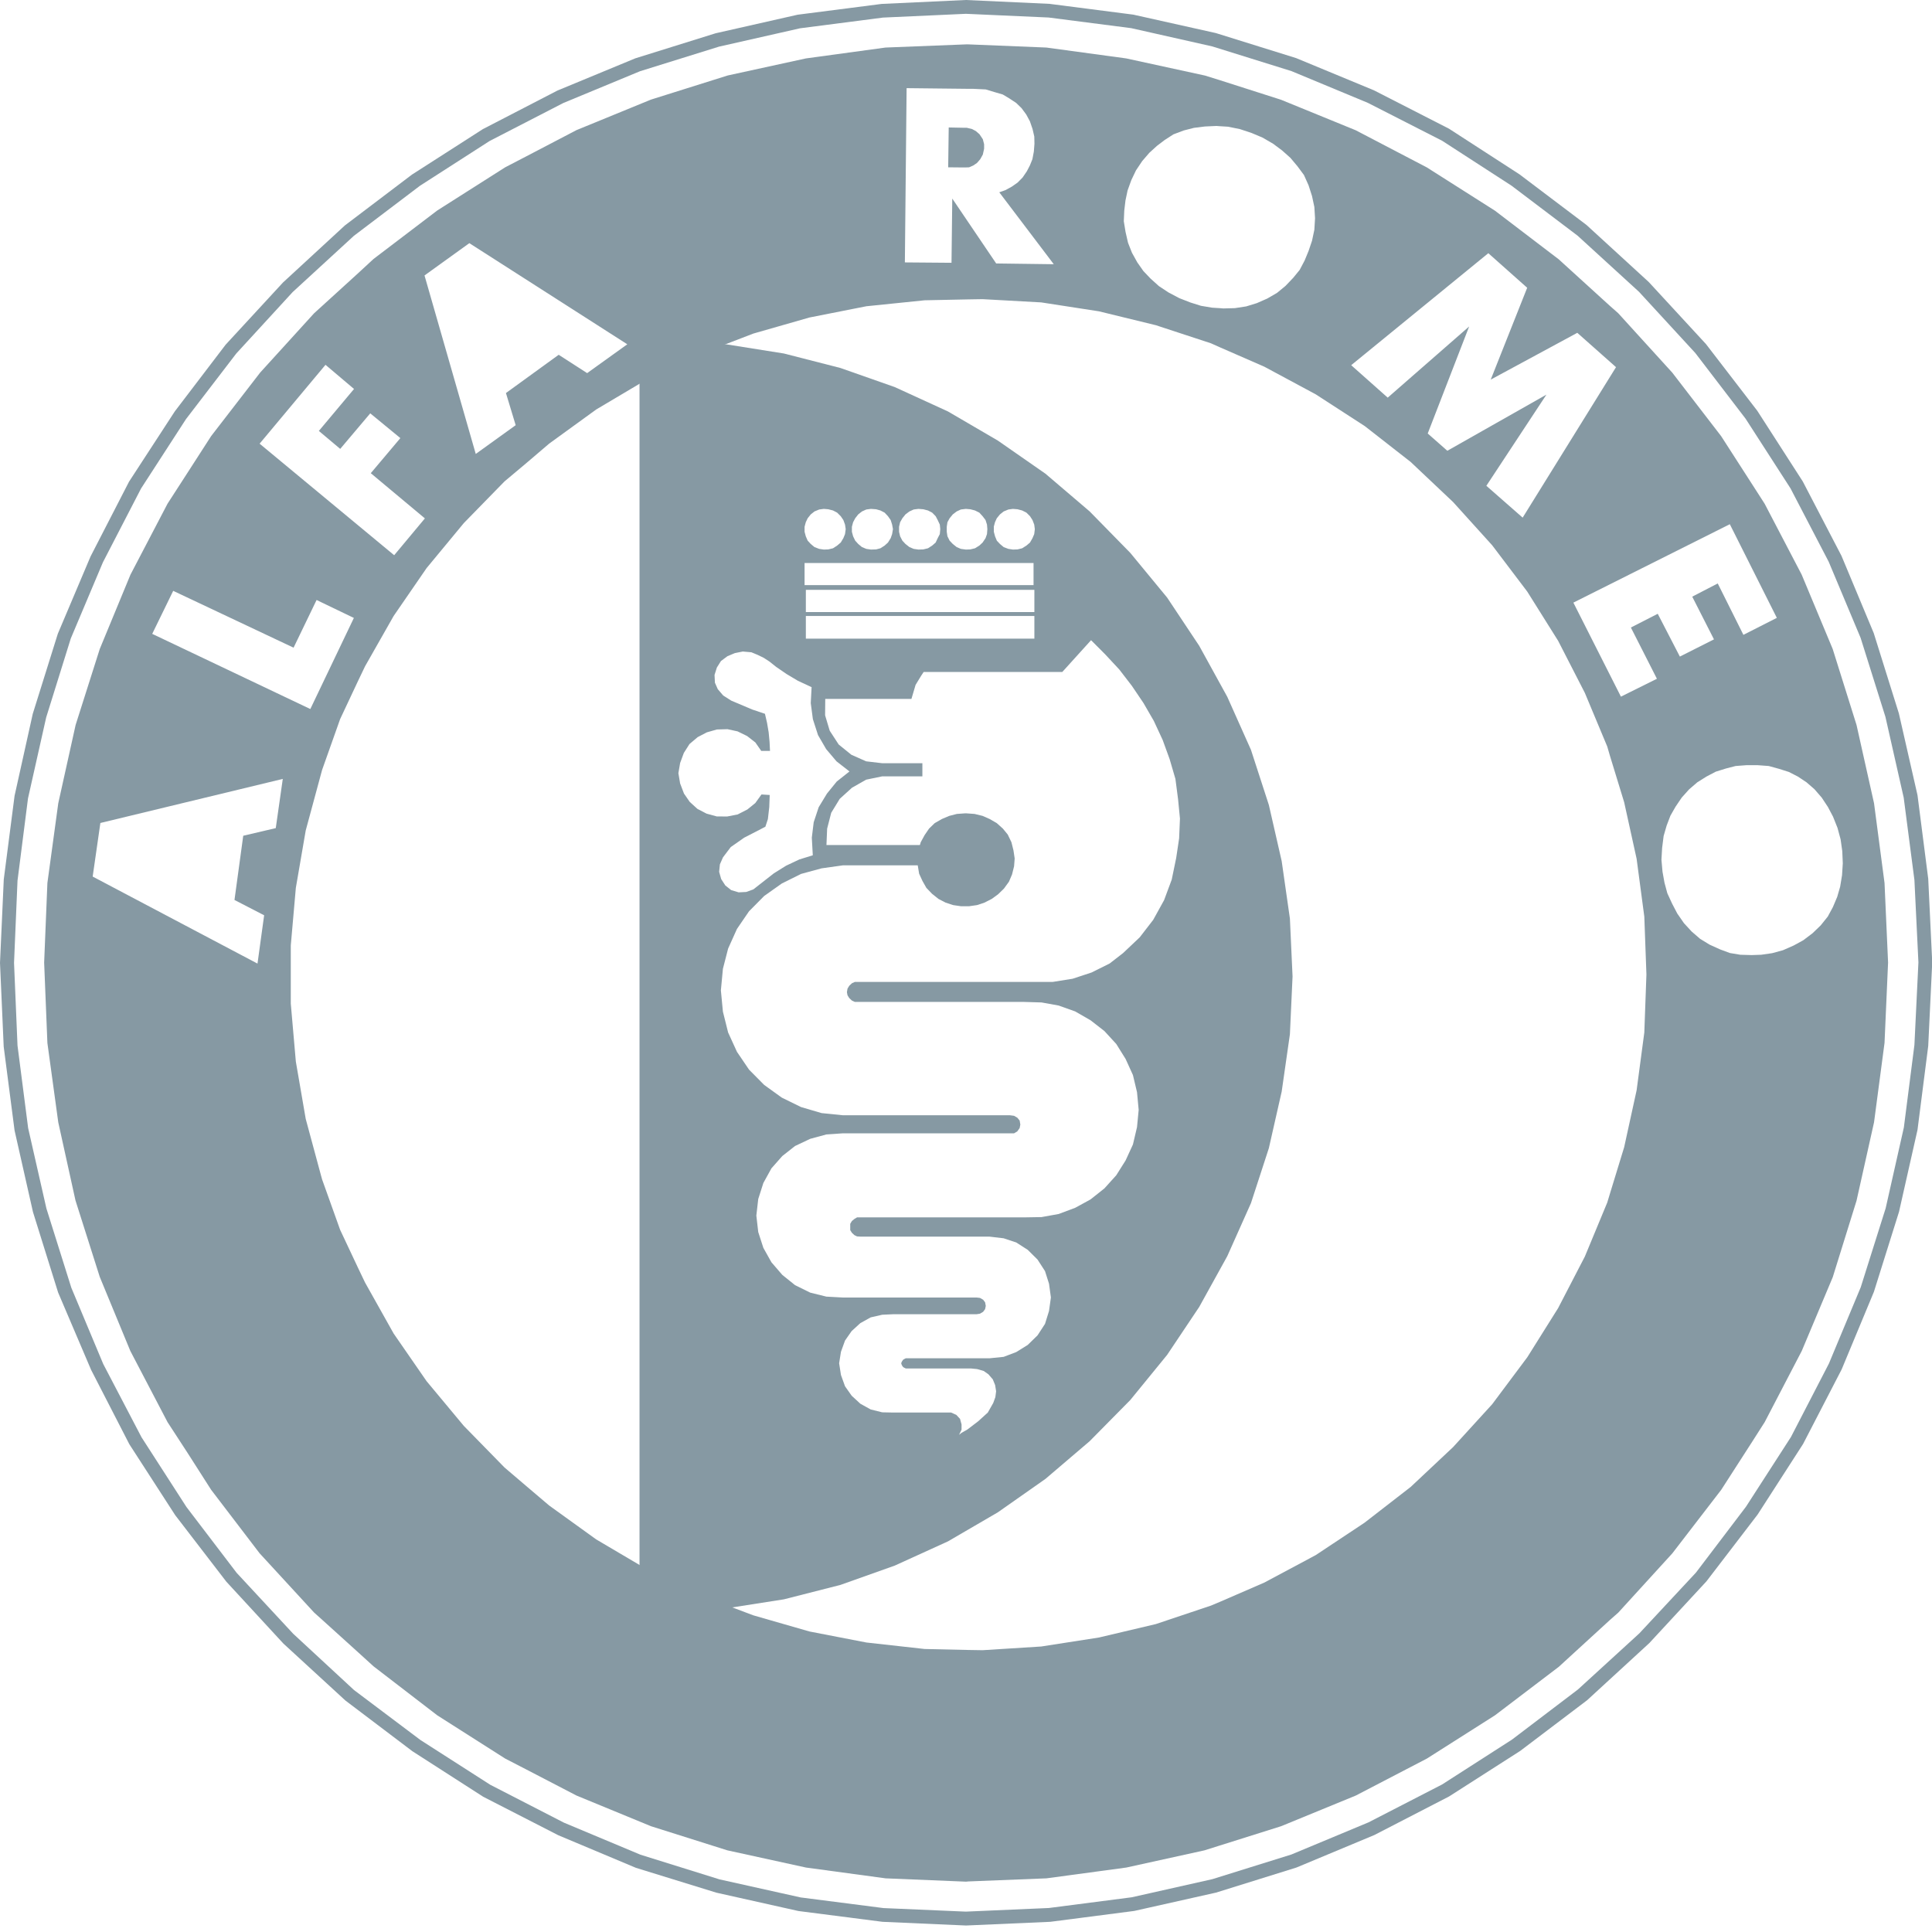 <?xml version="1.0" encoding="utf-8"?>
<!-- Generator: Adobe Illustrator 24.0.0, SVG Export Plug-In . SVG Version: 6.00 Build 0)  -->
<svg version="1.1" id="Layer_1" xmlns="http://www.w3.org/2000/svg" xmlns:xlink="http://www.w3.org/1999/xlink" x="0px" y="0px"
	 viewBox="0 0 256 256" style="enable-background:new 0 0 256 256;" xml:space="preserve">
<style type="text/css">
	.st0{fill:#8699A3;}
</style>
<path class="st0" d="M1.93,149.79l2.44,10.81l3.33,10.66l4.37,10.25l5.07,9.86l6.07,9.39l6.78,8.82l7.56,8.2l8.22,7.55l8.88,6.72
	l9.38,6.03l9.95,5.1l10.29,4.32l10.66,3.29l10.87,2.43l11.14,1.43l11.07,0.49l11.16-0.49l11.12-1.44l10.84-2.43l10.65-3.32
	l10.33-4.31l9.9-5.11l9.42-6.03l8.87-6.72l8.24-7.57l7.57-8.18l6.78-8.85l6.03-9.36l5.11-9.88l4.27-10.27l3.33-10.61l2.45-10.86
	l1.42-11.11l0.53-11.08l-0.53-11.08l-1.42-11.07l-2.47-10.84l-3.33-10.64l-4.27-10.23l-5.13-9.86l-6.03-9.37l-6.8-8.84l-7.58-8.22
	l-8.25-7.56l-8.88-6.71l-9.33-6.04l-9.95-5.09L171.75,7.7l-10.65-3.32l-10.93-2.44l-11.11-1.43L127.98,0l-11.16,0.52l-11.13,1.43
	L94.82,4.41L84.18,7.73L73.86,12l-9.88,5.11l-9.4,6.03l-8.88,6.73l-8.2,7.56l-7.6,8.24l-6.73,8.83l-6.07,9.32L12,73.73L7.66,83.98
	L4.34,94.59l-2.41,10.86l-1.43,11.07L0,127.58l0.49,11.11L1.93,149.79z M2.32,116.69l1.39-10.9l2.41-10.73L9.38,84.6l4.26-10.1
	l5.05-9.77l5.95-9.19l6.67-8.7l7.47-8.14l8.11-7.45l8.75-6.63l9.24-5.94l9.76-5.03L84.8,9.44l10.47-3.26l10.74-2.43L117,2.33
	l10.99-0.5l10.95,0.49l10.95,1.41l10.74,2.42l10.49,3.27l10.13,4.21l9.84,5.02l9.19,5.95l8.76,6.63l8.13,7.43l7.47,8.12l6.66,8.7
	l5.95,9.23l5.06,9.72l4.23,10.09l3.29,10.47l2.42,10.7l1.42,10.91l0.53,10.92l-0.53,10.94l-1.4,10.94l-2.41,10.7l-3.3,10.46
	l-4.22,10.12l-5.03,9.73l-5.96,9.24l-6.63,8.73l-7.5,8.05l-8.14,7.44l-8.74,6.64l-9.25,5.94l-9.75,5.02l-10.22,4.26L160.64,249
	l-10.68,2.4l-10.98,1.42l-11,0.48l-10.91-0.47l-10.98-1.41l-10.74-2.39l-10.48-3.27l-10.15-4.25l-9.76-5.02l-9.25-5.93l-8.8-6.62
	l-8.06-7.46l-7.5-8.08l-6.64-8.71l-5.96-9.25l-5.07-9.7l-4.23-10.11l-3.3-10.5l-2.42-10.65l-1.41-10.94l-0.46-10.96L2.32,116.69z"/>
<path class="st0" d="M96.26,213.11l7.61-1.19l7.49-1.91l7.2-2.56l7.05-3.21l6.61-3.85l6.31-4.43l5.85-4.99l5.39-5.46l4.88-5.98
	l4.25-6.35l3.72-6.73l3.14-7.03l2.37-7.28l1.7-7.5l1.09-7.6l0.35-7.66l-0.35-7.66l-1.09-7.62l-1.7-7.44l-2.37-7.3l-3.14-7.03
	l-3.72-6.76l-4.25-6.39l-4.88-5.92l-5.39-5.5l-5.85-4.99l-6.31-4.39l-6.61-3.86l-7.05-3.23l-7.2-2.53l-7.49-1.92l-7.61-1.21
	l-7.7-0.51l-3.82,0.05v168.39l3.82,0.13L96.26,213.11z M90.61,99.77l0.75-1.18l1.09-0.92l1.21-0.63l1.33-0.38l1.4-0.04l1.34,0.29
	l1.27,0.62l1.09,0.85l0.78,1.12h1.16l-0.06-1.21l-0.12-1.26l-0.21-1.24l-0.28-1.21l-1.67-0.56l-2.79-1.18l-1.07-0.68l-0.72-0.84
	l-0.38-0.86l-0.05-1.03l0.31-0.98l0.54-0.86l0.86-0.64l0.98-0.41l1.05-0.21l1.14,0.1l0.8,0.33l0.83,0.4l0.77,0.5l0.89,0.71
	l1.37,0.94l1.51,0.9l1.81,0.84l-0.11,2.12l0.28,2.12l0.68,2.11l1.08,1.86l1.37,1.62l1.72,1.34l-1.69,1.34l-1.29,1.59l-1.1,1.81
	l-0.66,1.99l-0.25,2.04l0.13,2.34l-1.78,0.55l-1.76,0.83l-1.62,1.01l-1.48,1.16l-1.24,0.97l-0.94,0.34l-1.01,0.05l-0.99-0.3
	l-0.77-0.61l-0.55-0.85l-0.27-0.96l0.1-0.99l0.41-0.93l1.03-1.36l1.77-1.24l1.98-1.02l0.84-0.44l0.33-1.01l0.18-1.58l0.06-1.61
	l-1.09-0.07l-0.82,1.14l-1.05,0.85l-1.29,0.66l-1.39,0.27l-1.38-0.01l-1.35-0.37l-1.21-0.63l-1.02-0.93l-0.76-1.1l-0.51-1.34
	l-0.23-1.36l0.23-1.35L90.61,99.77z M146.43,86.69l1.88,2.02l1.67,2.17l1.54,2.28l1.37,2.37l1.17,2.52l0.92,2.53l0.77,2.63
	l0.35,2.69l0.25,2.56l-0.11,2.63l-0.39,2.6l-0.59,2.86l-1.01,2.72l-1.44,2.61l-1.79,2.32l-2.21,2.09l-1.78,1.38l-2.39,1.19
	l-2.52,0.83l-2.64,0.42h-2.69h-23.07h-0.45l-0.39,0.18l-0.35,0.33l-0.23,0.38l-0.08,0.47l0.08,0.41l0.23,0.37l0.35,0.33l0.39,0.18
	h0.45h21.94l2.35,0.07l2.27,0.41l2.19,0.78l2.03,1.17l1.84,1.43l1.57,1.71l1.24,1.99l0.97,2.13l0.54,2.27l0.22,2.35l-0.22,2.28
	l-0.54,2.3l-0.97,2.11l-1.24,1.97l-1.57,1.74l-1.84,1.46l-2.03,1.11l-2.19,0.82l-2.27,0.41l-2.35,0.04h-21.61h-0.49l-0.35,0.21
	l-0.33,0.27l-0.22,0.37v0.42v0.42l0.22,0.35l0.33,0.31l0.35,0.17l0.49,0.03h17.06l1.88,0.22l1.66,0.55l1.53,0.98l1.3,1.29l0.99,1.53
	l0.53,1.67l0.25,1.82l-0.25,1.79l-0.53,1.71l-0.99,1.52l-1.3,1.27l-1.53,0.95l-1.66,0.63l-1.88,0.19h-11.09l-0.16,0.08l-0.19,0.11
	l-0.17,0.25l-0.09,0.22l0.09,0.26l0.17,0.25l0.19,0.1l0.16,0.08h8.65l0.81,0.08l0.86,0.25l0.63,0.44l0.58,0.67l0.31,0.76l0.13,0.82
	l-0.1,0.78l-0.28,0.77l-0.72,1.27l-1.28,1.16l-1.43,1.09l-0.77,0.44l-0.33,0.26l0.33-0.68v-0.7l-0.2-0.73l-0.49-0.53l-0.69-0.31
	h-0.75h-6.88l-1.5-0.03l-1.53-0.38l-1.37-0.76l-1.15-1.06l-0.88-1.25l-0.54-1.5l-0.24-1.55l0.24-1.52l0.54-1.49l0.88-1.26l1.15-1.05
	l1.37-0.76l1.53-0.35l1.5-0.07h11.01l0.44-0.07l0.42-0.25l0.26-0.35l0.09-0.43l-0.09-0.48l-0.26-0.34l-0.42-0.24l-0.44-0.05h-17.7
	l-2.21-0.12l-2.14-0.53l-2.01-0.99l-1.69-1.36l-1.44-1.67l-1.07-1.91l-0.68-2.1l-0.25-2.18l0.25-2.19l0.68-2.13l1.07-1.94l1.44-1.63
	l1.69-1.33l2.01-0.95l2.14-0.58l2.21-0.15h22.13h0.53l0.43-0.26l0.31-0.44l0.09-0.46l-0.09-0.53l-0.31-0.38l-0.43-0.25l-0.53-0.07
	h-22.13l-2.85-0.29l-2.72-0.8l-2.55-1.25l-2.33-1.68l-2.01-2.03l-1.6-2.36l-1.17-2.56l-0.69-2.76l-0.27-2.82l0.27-2.86l0.69-2.68
	l1.17-2.6l1.6-2.34l2.01-2.03l2.33-1.65l2.55-1.27l2.72-0.74l2.85-0.4h11.63l0.98-0.03l0.64-0.08l0.56-0.38l0.36-0.55L126,113
	l-0.14-0.57l-0.31-0.26l-0.44-0.2h-1h-14.6l0.09-2.17l0.54-2.1l1.13-1.85l1.62-1.47l1.88-1.07l2.13-0.44h5.32v-1.74h-5.32
	l-2.13-0.25l-1.96-0.87l-1.68-1.36l-1.19-1.83l-0.61-2.04l0.02-2.17h11.42l0.55-1.86l0.72-1.18l0.35-0.53h18.37l3.81-4.21
	L146.43,86.69z M137.06,81.1h-30.28v-2.94h30.28V81.1z M137.06,81.62v3h-30.28v-3H137.06z M131.68,69.8l0.16-0.6l0.24-0.53
	l0.42-0.51l0.49-0.39l0.63-0.26l0.6-0.08l0.61,0.05l0.61,0.16l0.57,0.29l0.47,0.47l0.33,0.51l0.23,0.6l0.08,0.6l-0.08,0.66
	l-0.23,0.54l-0.33,0.58l-0.47,0.4l-0.57,0.36l-0.61,0.15l-0.61,0.02l-0.6-0.09L133,72.5l-0.49-0.41l-0.42-0.44l-0.24-0.58l-0.16-0.6
	V69.8z M125.45,69.8l0.09-0.6l0.29-0.53l0.42-0.51l0.51-0.39l0.56-0.26l0.66-0.08l0.59,0.05l0.62,0.16l0.58,0.29l0.43,0.47
	l0.39,0.51l0.19,0.6l0.05,0.6l-0.05,0.66l-0.19,0.54l-0.39,0.58l-0.43,0.4l-0.58,0.36l-0.62,0.15l-0.59,0.02l-0.66-0.09l-0.56-0.24
	l-0.51-0.41l-0.42-0.44l-0.29-0.58l-0.09-0.6V69.8z M119.13,69.8l0.14-0.6l0.3-0.53l0.41-0.51l0.52-0.39l0.57-0.26l0.63-0.08
	l0.64,0.05l0.62,0.16l0.56,0.29l0.46,0.47l0.27,0.51l0.28,0.6l0.06,0.6l-0.06,0.66l-0.28,0.54l-0.27,0.58l-0.46,0.4l-0.56,0.36
	l-0.62,0.15l-0.64,0.02l-0.63-0.09l-0.57-0.24l-0.52-0.41l-0.41-0.44l-0.3-0.58l-0.14-0.6V69.8z M112.88,69.8l0.16-0.6l0.28-0.53
	l0.4-0.51l0.49-0.39l0.58-0.26l0.62-0.08l0.68,0.05l0.57,0.16l0.56,0.29l0.44,0.47l0.36,0.51l0.19,0.6l0.11,0.6l-0.11,0.66
	l-0.19,0.54l-0.36,0.58l-0.44,0.4l-0.56,0.36l-0.57,0.15l-0.68,0.02l-0.62-0.09l-0.58-0.24l-0.49-0.41l-0.4-0.44l-0.28-0.58
	l-0.16-0.6V69.8z M106.61,69.8l0.16-0.6l0.25-0.53l0.41-0.51l0.49-0.39l0.63-0.26l0.61-0.08l0.59,0.05l0.63,0.16l0.55,0.29
	l0.47,0.47l0.35,0.51l0.22,0.6l0.09,0.6l-0.09,0.66l-0.22,0.54l-0.35,0.58l-0.47,0.4l-0.55,0.36l-0.63,0.15l-0.59,0.02l-0.61-0.09
	l-0.63-0.24l-0.49-0.41l-0.41-0.44l-0.25-0.58l-0.16-0.6V69.8z M106.61,74.6h30.34v2.93h-30.34V74.6z"/>
<polygon class="st0" points="127.86,22.19 128.41,22.17 128.96,21.93 129.46,21.59 129.89,21.09 130.23,20.48 130.4,19.71 
	130.4,19.11 130.23,18.45 129.79,17.79 129.31,17.37 128.78,17.09 128.1,16.93 127.7,16.93 125.71,16.89 125.64,22.17 127.7,22.19 
	"/>
<path class="st0" d="M7.72,148.71L10,159.06l3.22,10.14l4.05,9.81l4.93,9.43l2.7,4.15l3.08,4.82l6.42,8.41l7.22,7.85l1.07,0.96
	l4.72,4.27l2.09,1.9l8.44,6.49l9,5.73l2.77,1.43l6.68,3.47l9.86,4.06l10.13,3.2l10.42,2.28l10.55,1.43l10.65,0.44l0.33-0.03
	l10.33-0.41l10.58-1.43l10.36-2.28l2-0.63l8.16-2.57l9.89-4.06l9.42-4.9l9.02-5.73l8.46-6.43l6.78-6.21l1.1-0.97l7.16-7.85
	l6.48-8.42l4.14-6.43l1.62-2.54l4.91-9.43l4.11-9.78L246,159.1l2.32-10.39l1.39-10.52l0.47-10.65L249.71,117l-1.39-10.56L246,96.06
	l-3.16-10.07l-4.11-9.85l-4.91-9.4l-1.62-2.52l-4.14-6.43l-6.48-8.42l-7.16-7.87l-1.1-0.97l-6.78-6.17l-8.46-6.45l-9.02-5.73
	l-9.42-4.92l-9.89-4.04l-8.16-2.61l-1.93-0.6l-10.43-2.27l-10.58-1.44l-10.33-0.42h-0.31l-10.67,0.42l-10.55,1.44L96.43,10
	L86.25,13.2l-9.86,4.04l-6.68,3.49l-2.77,1.44l-9,5.72l-8.44,6.42l-2.09,1.93l-4.7,4.28l-1.09,0.99l-7.14,7.85l-6.5,8.42l-3.08,4.78
	l-2.7,4.18l-4.91,9.4l-4.07,9.85l-3.2,10.07l-2.3,10.38L6.28,117l-0.43,10.55l0.43,10.65L7.72,148.71z M237.04,102.29l1.19,0.61
	l1.13,0.75l1.07,0.93l0.96,1.11l0.82,1.24l0.68,1.29l0.59,1.48l0.41,1.52l0.22,1.55l0.07,1.62l-0.1,1.58l-0.25,1.52l-0.39,1.35
	l-0.57,1.35l-0.68,1.26l-0.94,1.17l-1.08,1.04l-1.23,0.93l-1.26,0.69l-1.43,0.63l-1.43,0.39l-1.45,0.21l-1.18,0.04h-0.19l-1.4-0.04
	l-1.38-0.23l-1.3-0.48l-1.39-0.63l-1.26-0.77l-1.12-0.97l-1.02-1.11l-0.88-1.27l-0.69-1.32l-0.63-1.37l-0.38-1.41l-0.26-1.45
	l-0.14-1.59l0.09-1.55l0.2-1.59l0.4-1.38l0.5-1.31l0.68-1.19l0.82-1.21l0.97-1.08l1.09-0.94l1.23-0.77l1.22-0.64l1.35-0.42
	l1.28-0.33l1.44-0.11h0.76h0.71l1.48,0.11l1.38,0.38L237.04,102.29z M229.21,69.46l6.23,12.41l-4.43,2.25l-3.4-6.81l-3.38,1.75
	l2.88,5.66L222.59,87l-2.93-5.67l-3.56,1.82l3.45,6.79l-4.77,2.37l-6.3-12.46L229.21,69.46z M197.21,33.55l5.15,4.58l-4.83,12.17
	l11.47-6.2l5.13,4.55l-12.37,19.94l-4.81-4.22l7.96-12.08l-13.13,7.44l-2.6-2.29l5.49-14.18l-10.79,9.43l-4.84-4.3L197.21,33.55z
	 M148.97,27.92l0.16-1.35l0.28-1.33l0.49-1.36l0.62-1.3l0.83-1.24l0.94-1.09l1.01-0.92l1.04-0.79l1.15-0.74l1.35-0.51l1.37-0.35
	l1.45-0.18l1.52-0.07l0.4,0.03l1.15,0.07l1.57,0.32l1.54,0.51l1.45,0.61l1.41,0.82l1.19,0.89l1.1,0.98l0.93,1.11l0.86,1.16
	l0.61,1.36l0.46,1.43l0.31,1.45l0.09,1.49l-0.09,1.52l-0.31,1.46l-0.46,1.36l-0.52,1.26l-0.66,1.25l-0.85,1.04l-1.02,1.07
	l-1.13,0.93l-1.29,0.75l-1.39,0.61l-1.4,0.43l-1.5,0.23l-1.54,0.04l-0.49-0.04l-0.98-0.06l-1.49-0.25l-1.4-0.44l-1.46-0.57
	l-1.44-0.76l-1.27-0.84l-1.1-0.99l-0.96-1.01l-0.8-1.14l-0.71-1.28l-0.52-1.32l-0.33-1.44l-0.23-1.41L148.97,27.92z M120.13,11.68
	l8.21,0.09h0.61l1.67,0.08l1.12,0.34l1.13,0.33l0.87,0.52l0.91,0.6l0.71,0.69l0.62,0.84l0.49,0.91l0.35,1.02l0.23,1l0.02,0.95
	l-0.08,1.03l-0.19,1.01l-0.33,0.82l-0.41,0.79l-0.56,0.82l-0.66,0.67l-0.77,0.54l-0.84,0.46l-0.82,0.29l7.22,9.53l-7.63-0.1
	l-5.82-8.6l-0.1,8.51l-6.18-0.05L120.13,11.68z M92.59,46.98l7.23-2.78l7.44-2.13l7.54-1.49l7.72-0.79l5.82-0.12l1.86-0.03
	l7.77,0.43l7.64,1.18l7.54,1.84l7.31,2.4L161.6,46l5.93,2.59l6.81,3.66l6.5,4.21l6.08,4.75l5.62,5.31l5.18,5.73l4.65,6.14l4.09,6.52
	l3.54,6.9l2.97,7.11l0.36,1.24l1.88,6.14l1.65,7.49l1.02,7.67l0.28,7.66l-0.28,7.69l-1.02,7.66l-1.65,7.54l-1.88,6.14l-0.36,1.19
	l-2.97,7.16l-3.54,6.83l-4.09,6.52l-4.65,6.22l-5.18,5.68l-5.62,5.28l-6.13,4.75l-6.45,4.28l-6.81,3.64l-5.93,2.57l-1.14,0.48
	l-7.31,2.45l-7.54,1.78l-7.64,1.19l-7.77,0.49l-1.86-0.03l-5.82-0.13l-7.72-0.86l-7.54-1.46l-7.44-2.14l-7.25-2.73l-6.89-3.39
	L79,203.98l-6.23-4.49l-3.06-2.6l-2.86-2.44l-5.39-5.51l-4.93-5.92l-4.37-6.32l-3.79-6.76l-0.97-2.03l-2.33-4.95l-2.39-6.68
	l-0.16-0.58l-2.01-7.44l-1.31-7.6l-0.67-7.68v-7.7l0.67-7.63l1.31-7.61l2.01-7.43l0.16-0.59l2.39-6.74l2.33-4.96l0.97-2.03
	l3.79-6.67l4.37-6.35l4.93-5.96l5.39-5.52l2.86-2.4l3.06-2.61L79,54.26l6.67-3.96L92.59,46.98z M62.19,32.22l20.93,13.4l-5.32,3.82
	l-3.77-2.43l-6.99,5.07l1.29,4.26l-5.29,3.81l-6.79-23.65L62.19,32.22z M43.13,48.34l3.78,3.2l-4.66,5.56l2.83,2.38l3.98-4.71
	l3.99,3.28l-3.92,4.65l7.17,5.99l-4.07,4.88L34.4,58.79L43.13,48.34z M22.95,78.29l15.95,7.53l3.05-6.32l0.76,0.37l4.18,2.01
	l-5.77,12.07l-20.95-9.96L22.95,78.29z M13.3,109.05l24.17-5.84l-0.93,6.52l-4.31,1.01l-1.16,8.51l3.93,2.03l-0.88,6.4l-21.84-11.53
	L13.3,109.05z"/>
<polygon class="st0" points="129.13,107.85 128.01,107.77 127.91,107.77 126.79,107.85 125.78,108.11 124.81,108.52 123.85,109.07 
	123.1,109.8 122.52,110.65 122,111.6 121.71,112.61 121.55,113.63 121.61,114.7 121.79,115.77 122.23,116.73 122.75,117.65 
	123.5,118.43 124.35,119.11 125.29,119.6 126.3,119.93 127.33,120.08 128.01,120.08 128.41,120.08 129.46,119.93 130.45,119.6 
	131.41,119.11 132.25,118.5 133.03,117.74 133.69,116.83 134.1,115.87 134.37,114.79 134.45,113.75 134.29,112.68 134.02,111.6 
	133.53,110.58 132.89,109.8 132.08,109.07 131.13,108.52 130.2,108.11 "/>
<polygon class="st0" points="131.6,117.14 132.29,111.72 123.72,113.32 "/>
</svg>
